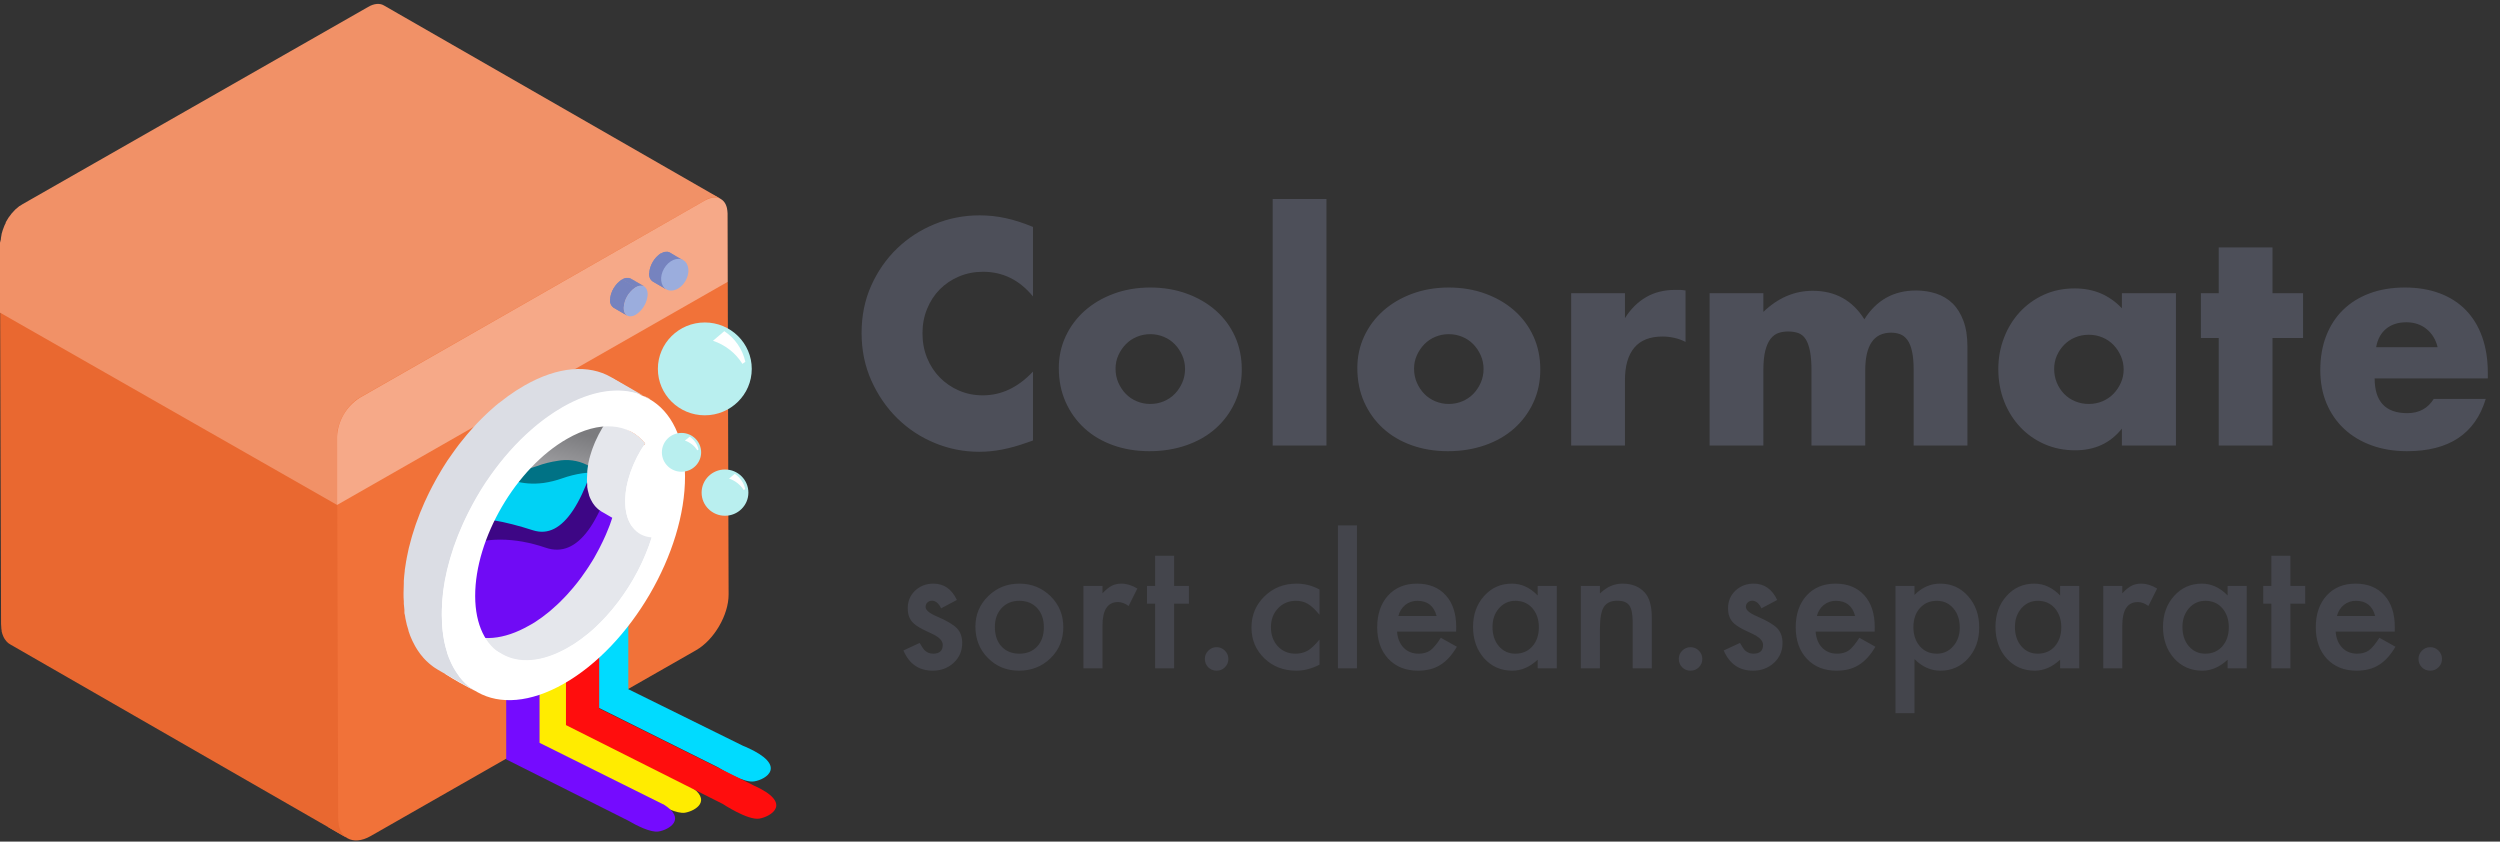 <?xml version="1.0" encoding="UTF-8"?>
<svg width="202px" height="68px" viewBox="0 0 202 68" version="1.1" xmlns="http://www.w3.org/2000/svg" xmlns:xlink="http://www.w3.org/1999/xlink">
    <rect x="0" y="0" width="202" height="68" fill="#333333" stroke="none"/>
    <!-- Generator: sketchtool 53.1 (72631) - https://sketchapp.com -->
    <title>D2DEB979-D9B9-4BA0-95D0-C123E012D7F2@1.00x</title>
    <desc>Created with sketchtool.</desc>
    <defs>
        <linearGradient x1="56.352%" y1="11.804%" x2="42.712%" y2="94.7%" id="linearGradient-1">
            <stop stop-color="#000000" offset="0%"></stop>
            <stop stop-color="#FFFFFF" offset="47%"></stop>
            <stop stop-color="#000000" offset="100%"></stop>
        </linearGradient>
    </defs>
    <g id="Slice-1" stroke="none" stroke-width="1" fill="none" fill-rule="evenodd">
        <g id="buttonHover" transform="translate(-49, -9)">
            <g id="colormateTagline" transform="translate(49, 9)">
                <g>
                    <g id="Asset-5-Copy">
                        <g id="Group" fill-rule="nonzero">
                            <path d="M27.307,66.064 C27.307,67.709 28.5,68.38 29.949,67.554 L56.249,52.534 C57.695,51.708 58.875,49.687 58.871,48.043 L58.798,22.772 L27.237,40.8 L27.307,66.064 Z" id="Path" fill="#F17239"></path>
                            <path d="M28.379,40.696 L24.221,41.328 L26.543,66.846 L27.784,67.56 C27.923,67.642 28.092,67.654 28.241,67.591 C28.39,67.529 28.499,67.4 28.535,67.244 L31.903,52.404 L28.379,40.696 Z" id="Path" fill="#F17239"></path>
                            <path d="M58.759,17.291 L58.759,42.277 L21.983,42.277 L29.018,23.617 L38.612,22.035 L53.963,16.026 L57.48,15.71 C57.48,15.71 58.759,16.026 58.759,17.291" id="Path" fill="#F17239"></path>
                            <path d="M0.857,52.085 L28.078,67.731 C28.024,67.698 27.972,67.662 27.921,67.624 L27.877,67.583 C27.842,67.554 27.81,67.524 27.781,67.491 L27.733,67.437 C27.704,67.404 27.677,67.369 27.653,67.333 C27.653,67.314 27.624,67.295 27.611,67.273 C27.598,67.25 27.563,67.19 27.541,67.146 C27.519,67.102 27.519,67.108 27.509,67.086 C27.478,67.019 27.452,66.95 27.429,66.88 L27.429,66.88 C27.406,66.808 27.387,66.734 27.371,66.659 C27.371,66.631 27.371,66.605 27.371,66.58 C27.371,66.555 27.352,66.476 27.346,66.422 C27.332,66.305 27.324,66.188 27.323,66.071 L27.24,36.182 L0,20.53 L0.086,50.421 C0.087,50.539 0.095,50.656 0.109,50.772 L0.109,50.81 C0.109,50.851 0.125,50.889 0.131,50.927 C0.138,50.965 0.131,50.981 0.131,51.006 C0.146,51.082 0.166,51.158 0.192,51.231 L0.192,51.231 C0.216,51.302 0.243,51.372 0.275,51.44 L0.304,51.5 L0.374,51.623 C0.39,51.645 0.403,51.667 0.419,51.686 C0.443,51.721 0.468,51.755 0.496,51.788 L0.544,51.844 L0.64,51.936 L0.684,51.974 C0.739,52.016 0.797,52.053 0.857,52.085 L0.857,52.085 Z" id="Path" fill="#E96830"></path>
                            <path d="M31.02,0.44 C30.701,0.247 30.23,0.272 29.741,0.563 L1.823,16.497 C1.749,16.541 1.676,16.589 1.605,16.639 L1.583,16.639 L1.554,16.662 C1.452,16.738 1.353,16.821 1.26,16.908 L1.231,16.937 C1.132,17.032 1.038,17.132 0.95,17.237 L0.95,17.237 C0.86,17.348 0.774,17.462 0.694,17.579 L0.678,17.601 C0.601,17.718 0.531,17.838 0.464,17.961 C0.465,17.971 0.465,17.98 0.464,17.99 L0.464,18.012 C0.435,18.063 0.413,18.113 0.387,18.167 L0.355,18.233 L0.355,18.233 C0.31,18.335 0.272,18.433 0.237,18.55 L0.211,18.623 C0.179,18.717 0.15,18.815 0.128,18.91 C0.127,18.918 0.127,18.925 0.128,18.932 C0.103,19.037 0.085,19.142 0.074,19.249 L0.074,19.321 C0.043,19.416 0.018,19.512 -2.47135645e-15,19.609 L-2.47135645e-15,20.52 L-2.47135645e-15,25.141 L-2.47135645e-15,25.141 L-2.47135645e-15,25.261 L27.237,40.8 L27.237,35.945 L27.237,35.945 L27.237,35.271 C27.237,35.172 27.244,35.073 27.256,34.974 C27.255,34.95 27.255,34.926 27.256,34.901 C27.256,34.803 27.288,34.702 27.314,34.601 C27.314,34.601 27.314,34.601 27.314,34.579 C27.339,34.484 27.368,34.389 27.4,34.291 L27.423,34.221 C27.461,34.12 27.499,34.019 27.544,33.905 C27.555,33.879 27.566,33.854 27.579,33.829 C27.602,33.779 27.627,33.725 27.656,33.674 C27.663,33.658 27.672,33.642 27.682,33.627 C27.749,33.503 27.819,33.38 27.896,33.263 L27.912,33.244 C27.991,33.125 28.076,33.009 28.168,32.899 L28.168,32.899 C28.256,32.789 28.351,32.683 28.452,32.583 L28.481,32.555 C28.577,32.466 28.676,32.384 28.775,32.308 L28.823,32.273 C28.897,32.223 28.967,32.175 29.041,32.134 L56.949,16.197 C57.327,15.924 57.825,15.877 58.248,16.073 L31.02,0.44 Z" id="Path" fill="#F19167"></path>
                            <path d="M56.949,16.206 C57.957,15.634 58.779,16.099 58.782,17.24 L58.798,22.772 L27.237,40.8 L27.237,36.179 L27.237,35.265 C27.307,33.998 27.983,32.84 29.057,32.147 L56.949,16.206 Z" id="Path" fill="#F6A988"></path>
                        </g>
                        <polygon id="Path" fill="#B7B8BC" fill-rule="nonzero" points="50.061 34.639 42.747 32.143 38.059 40.3 37.451 50.193 39.354 52.373 43.009 52.373 48.19 47.591 50.755 41.958"></polygon>
                        <polygon id="Path" fill="url(#linearGradient-1)" fill-rule="nonzero" opacity="0.33" style="mix-blend-mode: multiply;" points="50.061 34.639 42.747 32.143 38.059 40.3 37.451 50.193 39.354 52.373 43.009 52.373 48.19 47.591 50.755 41.958"></polygon>
                        <path d="M60.304,60.371 L60.042,60.264 L50.768,55.687 L50.768,47.347 L48.075,47.711 L48.075,57.038 L58.005,61.991 C58.478,62.291 60.122,63.275 60.941,63.136 C61.903,62.984 63.688,61.877 60.304,60.371 Z" id="Path" fill="#00DBFF" fill-rule="nonzero"></path>
                        <path d="M55.68,63.468 L55.709,63.449 L45.731,58.489 L45.731,50.149 L43.035,50.513 L43.035,59.84 L52.872,64.777 C53.534,65.163 54.704,65.773 55.35,65.666 C56.182,65.527 57.627,64.67 55.68,63.468 Z" id="Path" fill="#FFEC00" fill-rule="nonzero"></path>
                        <path d="M53.592,64.98 L53.566,64.98 L43.595,60.02 L43.595,51.667 L40.902,52.028 L40.902,61.358 L50.736,66.295 C51.398,66.681 52.568,67.292 53.214,67.184 C54.046,67.051 55.539,66.181 53.592,64.98 Z" id="Path" fill="#750BFF" fill-rule="nonzero"></path>
                        <path d="M60.761,63.392 L48.414,57.247 L48.414,48.897 L45.731,49.26 L45.731,58.588 L58.392,64.954 C58.392,64.954 60.426,66.302 61.356,66.143 C62.287,65.985 64.135,64.9 60.864,63.449 L60.761,63.392 Z" id="Path" fill="#FF0D0D" fill-rule="nonzero"></path>
                        <path d="M37.096,36.771 C37.288,36.873 37.482,36.979 37.678,37.084 C38.827,37.697 40.093,38.289 41.9,38.033 C42.414,37.956 42.918,37.829 43.406,37.653 C43.934,37.46 44.48,37.321 45.037,37.239 C45.842,37.083 46.676,37.194 47.41,37.555 L49.441,38.665 C48.707,38.303 47.872,38.191 47.068,38.349 C46.511,38.435 45.965,38.574 45.437,38.766 C44.949,38.943 44.444,39.07 43.931,39.146 C42.124,39.399 40.851,38.807 39.709,38.197 C38.828,37.726 38.017,37.239 37.096,37.127 L37.096,36.771 Z" id="Combined-Shape" fill="#007285" fill-rule="nonzero"></path>
                        <path d="M36.455,37.004 C37.649,36.916 38.619,37.5 39.7,38.074 C40.844,38.681 42.114,39.26 43.921,39.023 C44.434,38.949 44.939,38.824 45.427,38.649 C45.956,38.462 46.502,38.325 47.058,38.241 C50.992,37.694 50.937,41.287 50.934,41.474 L36.972,49.868 L34.238,46.807 C34.276,46.809 34.314,46.809 34.353,46.809 L34.404,46.809 C35.891,46.809 37.096,45.604 37.096,44.117 L37.096,38.749 C37.096,38.083 36.855,37.474 36.455,37.004 Z" id="Combined-Shape" fill="#00D2F5" fill-rule="nonzero"></path>
                        <path d="M37.669,41.946 C38.88,41.78 40.68,42.081 43.069,42.848 C45.458,43.615 47.405,40.656 48.908,33.968 L51.727,36.839 L52.06,43.233 L45.694,46.936 L37.669,46.936 L37.669,41.946 Z" id="Path-3" fill="#3D0685"></path>
                        <path d="M37.076,44.257 C39.198,43.384 41.538,43.384 44.097,44.257 C46.655,45.13 48.681,42.365 50.173,35.963 L50.173,45.038 C46.357,48.895 44.331,50.968 44.097,51.259 C43.862,51.55 41.72,52.112 37.669,52.945 C36.648,50.626 36.137,49.466 36.137,49.466 C36.137,49.466 36.45,47.73 37.076,44.257 Z" id="Path-2" fill="#700BF5"></path>
                        <g id="Group" transform="translate(32.299, 29.73)" fill-rule="nonzero">
                            <path d="M6.684,21.839 L7.592,25.198 C7.592,25.198 11.749,24.565 12.069,24.565 C12.389,24.565 15.907,22.035 15.907,22.035 L17.825,20.137 L19.744,16.975 L21.343,14.444 L21.343,10.965 L20.704,7.17 L19.744,6.221 L17.825,6.854 L17.506,10.965 L17.825,14.761 L16.546,17.291 L14.308,19.821 L9.191,22.984 L6.684,21.839 Z" id="Path" fill="#FFFFFF"></path>
                            <path d="M19.482,2.192 L17.186,0.844 L7.592,4.324 L4.394,10.649 C4.394,10.649 2.795,16.658 2.795,16.975 C2.795,17.291 2.475,21.403 2.475,21.403 L3.668,24.717 C3.668,24.717 7.272,27.096 7.592,26.147 C7.912,25.198 5.993,21.839 5.993,21.839 L5.034,19.189 L4.714,17.607 C4.714,17.607 4.074,15.077 4.714,14.761 C5.353,14.444 7.912,9.384 7.912,9.384 C7.912,9.384 9.831,6.436 10.15,6.221 C10.47,6.006 13.029,4.956 13.348,4.64 C13.668,4.324 16.546,3.058 16.546,3.058 C16.546,3.058 18.145,3.375 18.465,3.375 C18.785,3.375 19.482,2.192 19.482,2.192 Z" id="Path" fill="#FFFFFF"></path>
                            <path d="M19.527,15.814 L19.623,15.612 L19.709,15.422 L19.767,15.283 C19.847,15.099 19.92,14.913 19.994,14.729 L20.09,14.486 C20.186,14.223 20.278,13.961 20.361,13.698 L18.734,12.749 L18.692,12.686 C18.651,12.622 18.614,12.555 18.58,12.487 C18.58,12.455 18.545,12.427 18.532,12.395 C18.483,12.292 18.439,12.186 18.401,12.079 C18.401,12.079 18.401,12.079 18.401,12.06 C18.364,11.948 18.334,11.834 18.312,11.718 C18.312,11.677 18.296,11.633 18.289,11.592 C18.27,11.497 18.257,11.405 18.244,11.304 L18.244,11.203 C18.244,11.07 18.225,10.931 18.225,10.785 C18.225,10.64 18.225,10.444 18.251,10.27 L18.251,10.149 C18.27,9.975 18.292,9.801 18.324,9.628 C18.324,9.605 18.324,9.583 18.34,9.558 C18.369,9.4 18.408,9.242 18.449,9.08 L18.478,8.967 C18.529,8.789 18.583,8.615 18.641,8.441 L18.679,8.34 C18.737,8.186 18.798,8.031 18.862,7.875 L18.9,7.784 C18.945,7.682 18.996,7.581 19.044,7.467 C19.092,7.353 19.133,7.271 19.185,7.173 C19.236,7.075 19.319,6.927 19.389,6.806 L19.492,6.623 C19.6,6.443 19.715,6.265 19.834,6.092 C19.62,5.826 19.37,5.591 19.092,5.393 C19.002,5.327 18.908,5.267 18.81,5.212 L15.696,3.422 C16.089,3.649 16.436,3.948 16.719,4.301 C16.601,4.475 16.486,4.652 16.377,4.833 L16.274,5.016 C16.214,5.127 16.147,5.234 16.089,5.348 L16.07,5.383 L15.929,5.677 C15.888,5.763 15.843,5.848 15.808,5.933 C15.799,5.949 15.791,5.964 15.785,5.981 L15.747,6.073 C15.683,6.226 15.622,6.381 15.565,6.537 C15.565,6.572 15.539,6.607 15.529,6.639 C15.469,6.813 15.414,6.99 15.366,7.164 C15.366,7.202 15.347,7.24 15.334,7.278 C15.293,7.436 15.258,7.594 15.226,7.758 C15.226,7.78 15.226,7.803 15.226,7.825 C15.194,8.002 15.168,8.173 15.152,8.347 C15.152,8.385 15.152,8.426 15.152,8.467 C15.152,8.641 15.126,8.815 15.126,8.985 C15.126,9.156 15.126,9.267 15.149,9.4 L15.149,9.504 L15.149,9.605 C15.149,9.669 15.171,9.729 15.181,9.789 C15.19,9.849 15.181,9.874 15.203,9.915 C15.229,10.032 15.258,10.149 15.293,10.257 C15.292,10.264 15.292,10.272 15.293,10.279 C15.328,10.387 15.371,10.493 15.421,10.595 L15.469,10.687 C15.504,10.757 15.539,10.823 15.581,10.889 L15.648,10.988 C15.686,11.041 15.728,11.098 15.769,11.149 L15.846,11.234 C15.894,11.285 15.945,11.332 15.996,11.38 L16.07,11.443 C16.147,11.506 16.23,11.563 16.316,11.614 L17.173,12.107 C17.112,12.297 17.048,12.487 16.978,12.673 L16.882,12.917 C16.812,13.1 16.735,13.287 16.655,13.47 L16.511,13.787 C16.479,13.853 16.447,13.923 16.418,13.989 C16.345,14.144 16.268,14.305 16.191,14.448 C16.166,14.495 16.143,14.546 16.118,14.593 C16.092,14.641 16.054,14.707 16.025,14.767 C15.919,14.963 15.811,15.159 15.705,15.352 C15.657,15.434 15.609,15.517 15.558,15.596 C15.456,15.767 15.353,15.931 15.238,16.099 C15.187,16.178 15.136,16.257 15.082,16.333 C14.954,16.526 14.823,16.712 14.685,16.899 C14.653,16.94 14.624,16.987 14.589,17.028 C14.423,17.256 14.247,17.474 14.068,17.689 C14.02,17.75 13.972,17.803 13.921,17.863 C13.79,18.018 13.652,18.18 13.515,18.325 L13.32,18.531 C13.187,18.67 13.053,18.806 12.917,18.939 C12.853,18.999 12.792,19.062 12.728,19.119 C12.546,19.29 12.36,19.454 12.175,19.612 L12.124,19.657 C11.919,19.828 11.711,19.973 11.5,20.144 C11.388,20.226 11.273,20.302 11.161,20.378 L10.988,20.498 C10.812,20.612 10.633,20.723 10.454,20.814 C8.385,21.997 6.511,22.105 5.158,21.33 L8.273,23.117 C9.626,23.895 11.5,23.787 13.569,22.604 C13.748,22.503 13.927,22.393 14.103,22.288 L14.276,22.168 C14.368,22.105 14.464,22.045 14.557,21.975 L14.612,21.934 C14.823,21.779 15.034,21.618 15.251,21.447 L15.302,21.403 C15.488,21.244 15.673,21.086 15.856,20.909 L16.041,20.729 C16.179,20.596 16.316,20.46 16.447,20.321 L16.642,20.115 C16.78,19.964 16.914,19.799 17.048,19.65 C17.1,19.593 17.148,19.54 17.195,19.48 C17.375,19.265 17.547,19.046 17.717,18.819 C17.749,18.777 17.781,18.73 17.813,18.686 C17.947,18.502 18.081,18.316 18.209,18.123 C18.264,18.047 18.312,17.968 18.366,17.889 C18.471,17.721 18.577,17.557 18.686,17.386 L18.833,17.142 C18.945,16.949 19.054,16.753 19.153,16.557 C19.178,16.513 19.204,16.469 19.226,16.424 C19.232,16.41 19.24,16.396 19.249,16.383 C19.274,16.336 19.297,16.285 19.322,16.238 C19.38,16.13 19.453,15.963 19.527,15.814 Z" id="Path" fill="#E5E7EC"></path>
                            <path d="M20.186,2.53 L17.071,0.74 C15.283,-0.285 12.808,-0.142 10.077,1.42 C9.879,1.534 9.68,1.654 9.482,1.781 L9.303,1.898 C9.162,1.993 9.018,2.091 8.881,2.189 L8.772,2.261 L8.673,2.337 L8.459,2.499 C8.373,2.562 8.287,2.628 8.2,2.698 L7.995,2.847 L7.739,3.058 L7.534,3.236 L7.285,3.46 L7.084,3.644 L6.837,3.881 C6.773,3.944 6.706,4.004 6.642,4.071 L6.396,4.32 L6.21,4.513 C6.127,4.599 6.047,4.69 5.964,4.779 L5.792,4.972 C5.705,5.067 5.619,5.168 5.536,5.266 L5.382,5.446 C5.28,5.567 5.181,5.69 5.085,5.813 C5.05,5.851 5.018,5.892 4.986,5.933 C4.855,6.098 4.727,6.25 4.599,6.433 L4.496,6.575 L4.228,6.949 L4.09,7.148 C4.017,7.259 3.94,7.366 3.866,7.464 L3.722,7.689 L3.521,8.005 L3.377,8.242 L3.192,8.559 L3.048,8.802 L2.872,9.118 L2.737,9.371 L2.638,9.552 L2.581,9.665 L2.398,10.023 C2.357,10.111 2.312,10.197 2.271,10.285 C2.229,10.374 2.152,10.532 2.098,10.655 C2.066,10.719 2.037,10.782 2.008,10.845 C2.002,10.863 1.995,10.88 1.986,10.896 C1.868,11.161 1.756,11.427 1.647,11.696 L1.58,11.873 C1.487,12.11 1.398,12.348 1.314,12.585 L1.266,12.724 C1.174,12.993 1.087,13.265 1.007,13.537 C0.988,13.597 0.969,13.66 0.953,13.723 C0.883,13.97 0.819,14.214 0.758,14.46 L0.729,14.568 C0.665,14.84 0.611,15.109 0.56,15.377 C0.56,15.444 0.537,15.507 0.524,15.574 C0.48,15.827 0.441,16.08 0.406,16.333 C0.406,16.355 0.406,16.377 0.406,16.396 C0.371,16.665 0.349,16.93 0.329,17.196 C0.329,17.259 0.329,17.326 0.329,17.389 C0.329,17.655 0.307,17.92 0.307,18.183 C0.307,18.445 0.307,18.641 0.329,18.863 C0.329,18.926 0.329,18.989 0.329,19.056 C0.342,19.22 0.358,19.382 0.377,19.54 C0.377,19.578 0.377,19.616 0.377,19.654 C0.376,19.683 0.376,19.713 0.377,19.742 C0.377,19.799 0.377,19.856 0.403,19.913 C0.429,19.97 0.435,20.115 0.454,20.213 C0.473,20.311 0.476,20.324 0.489,20.381 C0.502,20.438 0.534,20.58 0.556,20.678 C0.556,20.726 0.579,20.773 0.592,20.821 C0.627,20.947 0.662,21.074 0.704,21.197 C0.702,21.211 0.702,21.224 0.704,21.238 C0.748,21.374 0.796,21.507 0.844,21.637 L0.892,21.751 C0.931,21.839 0.966,21.928 1.007,22.016 C1.049,22.105 1.049,22.102 1.071,22.146 C1.094,22.19 1.148,22.301 1.19,22.377 L1.257,22.503 L1.394,22.728 L1.461,22.832 C1.525,22.933 1.596,23.028 1.666,23.123 C1.74,23.224 1.82,23.316 1.9,23.408 L1.976,23.493 L2.152,23.673 L2.248,23.762 L2.421,23.917 L2.523,24.002 L2.718,24.148 L2.811,24.214 C2.907,24.278 3.006,24.344 3.108,24.401 L6.223,26.191 C6.121,26.132 6.022,26.069 5.926,26.001 L5.833,25.938 C5.766,25.891 5.702,25.84 5.638,25.789 L5.536,25.707 L5.363,25.552 L5.267,25.464 L5.091,25.283 L5.014,25.198 C4.934,25.106 4.855,25.015 4.781,24.913 L4.781,24.894 C4.711,24.803 4.643,24.708 4.579,24.607 C4.554,24.572 4.535,24.537 4.512,24.502 C4.49,24.467 4.42,24.353 4.375,24.278 C4.33,24.202 4.33,24.192 4.304,24.151 C4.279,24.11 4.225,23.999 4.186,23.92 L4.125,23.787 C4.084,23.702 4.049,23.613 4.01,23.525 L3.962,23.411 C3.911,23.28 3.863,23.147 3.818,23.012 C3.819,22.998 3.819,22.983 3.818,22.968 C3.78,22.848 3.745,22.721 3.71,22.595 C3.71,22.548 3.687,22.5 3.674,22.453 C3.649,22.355 3.626,22.253 3.604,22.155 C3.582,22.057 3.582,22.041 3.572,21.988 C3.563,21.934 3.537,21.788 3.521,21.671 L3.492,21.501 C3.492,21.434 3.492,21.365 3.47,21.295 C3.451,21.137 3.435,20.979 3.422,20.814 C3.422,20.748 3.422,20.685 3.422,20.621 C3.422,20.4 3.399,20.172 3.399,19.941 C3.399,19.711 3.399,19.413 3.422,19.148 C3.422,19.084 3.422,19.018 3.422,18.955 C3.441,18.689 3.463,18.423 3.495,18.154 L3.495,18.091 C3.527,17.838 3.569,17.585 3.614,17.329 C3.614,17.266 3.636,17.202 3.649,17.136 C3.7,16.867 3.754,16.595 3.818,16.326 L3.847,16.216 C3.905,15.972 3.972,15.729 4.042,15.482 C4.058,15.419 4.077,15.355 4.097,15.292 C4.177,15.023 4.26,14.751 4.352,14.482 C4.352,14.435 4.388,14.391 4.404,14.343 C4.487,14.106 4.576,13.869 4.666,13.632 C4.691,13.572 4.714,13.511 4.736,13.455 C4.845,13.186 4.957,12.92 5.075,12.654 L5.184,12.414 C5.241,12.291 5.299,12.167 5.36,12.044 C5.421,11.921 5.446,11.867 5.488,11.781 C5.529,11.696 5.606,11.544 5.67,11.424 L5.827,11.127 L5.961,10.877 L6.137,10.561 C6.185,10.478 6.23,10.396 6.278,10.317 C6.326,10.238 6.402,10.108 6.466,10.001 L6.61,9.764 L6.812,9.447 L6.956,9.223 C7.029,9.112 7.106,9.004 7.179,8.906 L7.314,8.707 L7.589,8.328 C7.624,8.283 7.656,8.236 7.688,8.192 L8.072,7.692 L8.171,7.569 L8.471,7.202 L8.622,7.028 L8.881,6.727 L9.053,6.541 C9.133,6.449 9.217,6.357 9.3,6.269 L9.485,6.079 C9.568,5.993 9.648,5.908 9.731,5.826 L9.923,5.639 L10.173,5.402 L10.374,5.219 C10.454,5.143 10.537,5.067 10.624,4.994 L10.828,4.817 L11.081,4.605 L11.292,4.437 L11.551,4.235 L11.762,4.077 L11.97,3.928 C12.111,3.827 12.251,3.732 12.395,3.637 L12.574,3.52 C12.769,3.394 12.968,3.273 13.169,3.156 C15.558,1.793 17.752,1.512 19.46,2.151 C19.702,2.238 19.937,2.343 20.163,2.467 L20.186,2.53 Z" id="Path" fill="#DBDDE4"></path>
                            <path d="M13.192,3.198 C18.628,0.101 23.032,2.587 23.051,8.755 C23.07,14.922 18.683,22.434 13.256,25.517 C7.829,28.601 3.415,26.128 3.399,19.96 C3.383,13.793 7.765,6.297 13.192,3.198 Z M13.563,22.642 C16.607,20.903 19.22,17.329 20.361,13.692 C19.082,13.609 18.219,12.556 18.212,10.779 C18.212,9.251 18.852,7.527 19.831,6.098 C18.507,4.466 16.172,4.2 13.515,5.731 C9.402,8.078 6.083,13.764 6.095,18.436 C6.108,23.107 9.453,24.989 13.563,22.642 L13.563,22.642 Z" id="Shape" fill="#FFFFFF"></path>
                        </g>
                        <g id="Group" transform="translate(49.249, 22.14)" fill-rule="nonzero">
                            <path d="M1.711,0.38 L2.801,1.012 C2.575,0.908 2.309,0.933 2.107,1.079 L1.02,0.446 C1.221,0.301 1.486,0.276 1.711,0.38 L1.711,0.38 Z" id="Path" fill="#7683BF"></path>
                            <g transform="translate(0.959, 0)" fill="#7683BF" id="Path">
                                <polyline points="1.148 1.072 0.061 0.44 0.061 0.44 1.151 1.072 1.151 1.072"></polyline>
                                <path d="M1.158,1.069 L0.067,0.436 C0.107,0.413 0.149,0.393 0.192,0.376 L1.279,1.009 C1.237,1.026 1.197,1.046 1.158,1.069"></path>
                                <path d="M1.279,1.009 L0.192,0.376 C0.224,0.361 0.257,0.35 0.291,0.342 L1.378,0.974 L1.279,1.012"></path>
                                <polyline points="1.378 0.971 0.291 0.338 0.374 0.316 1.465 0.949 1.378 0.968"></polyline>
                                <path d="M1.465,0.949 L0.374,0.316 L0.451,0.316 L1.541,0.949 C1.516,0.946 1.49,0.946 1.465,0.949"></path>
                                <path d="M1.541,0.949 L0.451,0.316 C0.475,0.313 0.5,0.313 0.524,0.316 L1.615,0.949 C1.591,0.946 1.566,0.946 1.541,0.949"></path>
                                <polyline points="1.615 0.949 0.524 0.316 0.595 0.316 1.685 0.949 1.615 0.949"></polyline>
                                <path d="M1.685,0.949 L0.595,0.316 C0.619,0.321 0.642,0.327 0.665,0.335 L1.752,0.968 C1.731,0.959 1.708,0.952 1.685,0.949"></path>
                                <path d="M1.752,0.968 L0.665,0.335 C0.689,0.342 0.711,0.352 0.732,0.364 L1.82,0.996 L1.752,0.971"></path>
                                <polyline points="1.82 0.993 0.732 0.361 0.752 0.361 1.842 0.993 1.82 0.993"></polyline>
                            </g>
                            <path d="M1.42,3.356 L0.329,2.723 C0.131,2.582 0.023,2.347 0.045,2.106 C0.082,1.429 0.445,0.809 1.02,0.44 L2.107,1.072 C1.538,1.444 1.181,2.062 1.148,2.736 C1.12,2.976 1.223,3.212 1.42,3.356 L1.42,3.356 Z" id="Path" fill="#7683BF"></path>
                            <g transform="translate(0, 0.316)" fill="#7683BF" id="Path">
                                <path d="M1.42,3.039 L0.329,2.407 C0.131,2.265 0.023,2.031 0.045,1.79 L0.045,1.79 L1.135,2.423 L1.135,2.423 C1.105,2.669 1.214,2.912 1.42,3.055"></path>
                                <path d="M1.135,2.416 L0.045,1.784 C0.042,1.735 0.042,1.687 0.045,1.638 L1.132,2.271 C1.132,2.318 1.132,2.369 1.132,2.416"></path>
                                <path d="M1.142,2.271 L0.054,1.638 C0.058,1.597 0.064,1.556 0.074,1.515 L1.161,2.148 L1.142,2.271"></path>
                                <path d="M1.161,2.148 L0.074,1.515 C0.074,1.477 0.074,1.439 0.096,1.404 L1.186,2.037 C1.176,2.073 1.168,2.11 1.161,2.148"></path>
                                <path d="M1.186,2.037 L0.096,1.404 C0.096,1.369 0.115,1.335 0.128,1.297 L1.215,1.929 C1.215,1.964 1.193,2.002 1.186,2.037"></path>
                                <path d="M1.215,1.929 L0.128,1.297 C0.128,1.265 0.15,1.23 0.163,1.196 L1.25,1.828 C1.25,1.863 1.225,1.895 1.215,1.929"></path>
                                <path d="M1.25,1.828 L0.163,1.196 C0.163,1.161 0.189,1.126 0.205,1.091 L1.292,1.724 C1.292,1.759 1.263,1.793 1.25,1.828"></path>
                                <path d="M1.279,1.724 L0.192,1.091 C0.192,1.056 0.224,1.022 0.24,0.987 L1.327,1.619 L1.279,1.724"></path>
                                <path d="M1.34,1.619 L0.253,0.987 L0.31,0.876 L1.401,1.509 C1.379,1.545 1.358,1.581 1.34,1.619"></path>
                                <path d="M1.401,1.509 L0.31,0.876 C0.333,0.835 0.358,0.794 0.384,0.756 L1.471,1.388 C1.445,1.426 1.423,1.468 1.401,1.509"></path>
                                <path d="M1.471,1.388 L0.384,0.756 C0.414,0.707 0.447,0.659 0.483,0.614 L1.57,1.246 C1.535,1.292 1.502,1.339 1.471,1.388"></path>
                                <path d="M1.57,1.246 L0.483,0.614 C0.549,0.524 0.623,0.44 0.704,0.364 L1.791,0.996 C1.712,1.074 1.638,1.158 1.57,1.246"></path>
                                <polyline points="1.791 0.996 0.704 0.364 0.787 0.288 1.874 0.92 1.791 0.996"></polyline>
                                <path d="M1.874,0.92 L0.787,0.288 C0.859,0.226 0.937,0.171 1.02,0.123 L2.107,0.756 C2.025,0.804 1.947,0.859 1.874,0.92"></path>
                            </g>
                            <path d="M2.107,1.072 C2.645,0.756 3.067,1.012 3.086,1.623 C3.052,2.296 2.696,2.914 2.127,3.286 C1.589,3.602 1.148,3.349 1.148,2.736 C1.181,2.062 1.538,1.444 2.107,1.072 L2.107,1.072 Z" id="Path" fill="#9BADDD"></path>
                        </g>
                        <g id="Group" transform="translate(52.127, 20.242)" fill-rule="nonzero">
                            <path d="M1.996,0.161 L3.086,0.794 C2.86,0.688 2.594,0.714 2.392,0.86 L1.302,0.228 C1.503,0.081 1.769,0.056 1.996,0.161 L1.996,0.161 Z" id="Path" fill="#7683BF"></path>
                            <g transform="translate(1.279, 0)" fill="#7683BF" id="Path">
                                <polyline points="1.113 0.987 0.022 0.256 0.022 0.256 1.11 0.987 1.11 0.987"></polyline>
                                <path d="M1.119,0.98 L0.032,0.249 L0.154,0.179 L1.244,0.91 C1.201,0.93 1.16,0.954 1.119,0.98"></path>
                                <polyline points="1.244 0.91 0.154 0.179 0.253 0.139 1.343 0.87 1.244 0.91"></polyline>
                                <path d="M1.343,0.87 L0.253,0.139 C0.281,0.128 0.31,0.121 0.339,0.117 L1.426,0.848 L1.343,0.87"></path>
                                <path d="M1.426,0.848 L0.339,0.117 C0.364,0.113 0.39,0.113 0.416,0.117 L1.506,0.848 L1.426,0.848"></path>
                                <polyline points="1.506 0.834 0.416 0.102 0.489 0.102 1.577 0.834 1.506 0.834"></polyline>
                                <path d="M1.577,0.834 L0.489,0.102 C0.513,0.101 0.536,0.101 0.56,0.102 L1.647,0.834 C1.624,0.832 1.6,0.832 1.577,0.834"></path>
                                <polyline points="1.647 0.845 0.56 0.113 0.627 0.132 1.717 0.863 1.647 0.863"></polyline>
                                <path d="M1.717,0.863 L0.627,0.132 L0.697,0.165 L1.784,0.896 C1.763,0.882 1.741,0.871 1.717,0.863"></path>
                                <polyline points="1.784 0.896 0.697 0.165 0.716 0.165 1.807 0.896 1.784 0.896"></polyline>
                            </g>
                            <path d="M1.705,3.134 L0.614,2.502 C0.409,2.359 0.301,2.115 0.333,1.869 C0.365,1.195 0.721,0.576 1.292,0.206 L2.382,0.838 C1.811,1.208 1.454,1.827 1.423,2.502 C1.391,2.748 1.499,2.992 1.705,3.134 L1.705,3.134 Z" id="Path" fill="#7683BF"></path>
                            <g fill="#7683BF" id="Path">
                                <path d="M1.705,3.134 L0.614,2.502 C0.409,2.359 0.301,2.115 0.333,1.869 L0.333,1.869 L1.42,2.502 L1.42,2.502 C1.388,2.749 1.498,2.992 1.705,3.134"></path>
                                <path d="M1.42,2.511 L0.32,1.898 C0.317,1.849 0.317,1.801 0.32,1.752 L1.407,2.385 C1.407,2.435 1.407,2.483 1.407,2.53"></path>
                                <path d="M1.426,2.366 L0.339,1.733 C0.342,1.692 0.349,1.65 0.358,1.61 L1.445,2.242 L1.426,2.366"></path>
                                <path d="M1.445,2.242 L0.358,1.61 C0.358,1.572 0.358,1.537 0.381,1.499 L1.471,2.132 C1.471,2.17 1.452,2.204 1.445,2.242"></path>
                                <path d="M1.471,2.132 L0.381,1.499 C0.381,1.464 0.4,1.43 0.413,1.395 L1.5,2.027 L1.471,2.135"></path>
                                <path d="M1.5,2.024 L0.413,1.392 C0.413,1.357 0.435,1.322 0.448,1.287 L1.535,1.92 C1.535,1.955 1.509,1.989 1.5,2.021"></path>
                                <path d="M1.535,1.923 L0.448,1.29 C0.448,1.256 0.473,1.221 0.489,1.186 L1.577,1.819 L1.535,1.923"></path>
                                <polyline points="1.577 1.819 0.489 1.186 0.537 1.082 1.625 1.714 1.577 1.819"></polyline>
                                <path d="M1.625,1.714 L0.537,1.082 L0.595,0.971 L1.685,1.604 C1.663,1.639 1.643,1.676 1.625,1.714"></path>
                                <path d="M1.685,1.604 L0.595,0.971 C0.617,0.93 0.643,0.892 0.668,0.851 L1.756,1.483 C1.73,1.521 1.708,1.562 1.685,1.604"></path>
                                <polyline points="1.756 1.483 0.668 0.851 0.768 0.708 1.855 1.341 1.756 1.483"></polyline>
                                <path d="M1.855,1.341 L0.768,0.708 C0.833,0.621 0.906,0.538 0.985,0.462 L2.075,1.094 C1.995,1.171 1.922,1.253 1.855,1.341"></path>
                                <path d="M2.075,1.094 L0.985,0.462 L1.068,0.386 L2.159,1.018 C2.129,1.041 2.101,1.067 2.075,1.094"></path>
                                <path d="M2.159,1.018 L1.068,0.386 C1.141,0.324 1.219,0.269 1.302,0.221 L2.392,0.854 C2.309,0.901 2.231,0.956 2.159,1.018"></path>
                            </g>
                            <ellipse id="Oval" fill="#9BADDD" transform="translate(2.395, 1.957) rotate(-59.84) translate(-2.395, -1.957) " cx="2.395" cy="1.957" rx="1.364" ry="1"></ellipse>
                        </g>
                        <ellipse id="Oval" fill="#B9EFEF" fill-rule="nonzero" cx="56.949" cy="29.806" rx="3.793" ry="3.751"></ellipse>
                        <path d="M57.608,27.535 L58.523,26.757 C59.391,27.334 60,28.22 60.224,29.231 L59.988,29.401 C59.44,28.523 58.598,27.863 57.608,27.535 L57.608,27.535 Z" id="Path" fill="#FFFFFF" fill-rule="nonzero"></path>
                        <ellipse id="Oval" fill="#B9EFEF" fill-rule="nonzero" cx="55.066" cy="36.549" rx="1.586" ry="1.569"></ellipse>
                        <path d="M55.341,35.6 L55.728,35.284 C56.091,35.525 56.347,35.896 56.441,36.318 L56.342,36.388 C56.112,36.018 55.757,35.739 55.341,35.6 Z" id="Path" fill="#FFFFFF" fill-rule="nonzero"></path>
                        <ellipse id="Oval" fill="#B9EFEF" fill-rule="nonzero" cx="58.58" cy="39.804" rx="1.89" ry="1.869"></ellipse>
                        <path d="M58.907,38.671 L59.367,38.286 C59.799,38.572 60.103,39.013 60.215,39.516 L60.096,39.601 C59.823,39.163 59.401,38.833 58.907,38.671 L58.907,38.671 Z" id="Path" fill="#FFFFFF" fill-rule="nonzero"></path>
                    </g>
                    <path d="M83.464,23.952 C82.376,22.624 81.032,21.96 79.432,21.96 C78.728,21.96 78.076,22.088 77.476,22.344 C76.876,22.6 76.36,22.948 75.928,23.388 C75.496,23.828 75.156,24.352 74.908,24.96 C74.66,25.568 74.536,26.224 74.536,26.928 C74.536,27.648 74.66,28.312 74.908,28.92 C75.156,29.528 75.5,30.056 75.94,30.504 C76.38,30.952 76.896,31.304 77.488,31.56 C78.08,31.816 78.72,31.944 79.408,31.944 C80.912,31.944 82.264,31.304 83.464,30.024 L83.464,35.592 L82.984,35.76 C82.264,36.016 81.592,36.204 80.968,36.324 C80.344,36.444 79.728,36.504 79.12,36.504 C77.872,36.504 76.676,36.268 75.532,35.796 C74.388,35.324 73.38,34.66 72.508,33.804 C71.636,32.948 70.936,31.932 70.408,30.756 C69.88,29.58 69.616,28.296 69.616,26.904 C69.616,25.512 69.876,24.236 70.396,23.076 C70.916,21.916 71.612,20.916 72.484,20.076 C73.356,19.236 74.368,18.58 75.52,18.108 C76.672,17.636 77.88,17.4 79.144,17.4 C79.864,17.4 80.572,17.476 81.268,17.628 C81.964,17.78 82.696,18.016 83.464,18.336 L83.464,23.952 Z M90.136,29.784 C90.136,30.2 90.212,30.58 90.364,30.924 C90.516,31.268 90.716,31.568 90.964,31.824 C91.212,32.08 91.508,32.28 91.852,32.424 C92.196,32.568 92.56,32.64 92.944,32.64 C93.328,32.64 93.692,32.568 94.036,32.424 C94.38,32.28 94.676,32.08 94.924,31.824 C95.172,31.568 95.372,31.268 95.524,30.924 C95.676,30.58 95.752,30.208 95.752,29.808 C95.752,29.424 95.676,29.06 95.524,28.716 C95.372,28.372 95.172,28.072 94.924,27.816 C94.676,27.56 94.38,27.36 94.036,27.216 C93.692,27.072 93.328,27 92.944,27 C92.56,27 92.196,27.072 91.852,27.216 C91.508,27.36 91.212,27.56 90.964,27.816 C90.716,28.072 90.516,28.368 90.364,28.704 C90.212,29.04 90.136,29.4 90.136,29.784 Z M85.552,29.736 C85.552,28.824 85.736,27.972 86.104,27.18 C86.472,26.388 86.984,25.7 87.64,25.116 C88.296,24.532 89.076,24.072 89.98,23.736 C90.884,23.4 91.872,23.232 92.944,23.232 C94,23.232 94.98,23.396 95.884,23.724 C96.788,24.052 97.572,24.508 98.236,25.092 C98.9,25.676 99.416,26.372 99.784,27.18 C100.152,27.988 100.336,28.88 100.336,29.856 C100.336,30.832 100.148,31.724 99.772,32.532 C99.396,33.34 98.88,34.036 98.224,34.62 C97.568,35.204 96.78,35.656 95.86,35.976 C94.94,36.296 93.944,36.456 92.872,36.456 C91.816,36.456 90.84,36.296 89.944,35.976 C89.048,35.656 88.276,35.2 87.628,34.608 C86.98,34.016 86.472,33.308 86.104,32.484 C85.736,31.66 85.552,30.744 85.552,29.736 Z M107.176,16.08 L107.176,36 L102.832,36 L102.832,16.08 L107.176,16.08 Z M114.256,29.784 C114.256,30.2 114.332,30.58 114.484,30.924 C114.636,31.268 114.836,31.568 115.084,31.824 C115.332,32.08 115.628,32.28 115.972,32.424 C116.316,32.568 116.68,32.64 117.064,32.64 C117.448,32.64 117.812,32.568 118.156,32.424 C118.5,32.28 118.796,32.08 119.044,31.824 C119.292,31.568 119.492,31.268 119.644,30.924 C119.796,30.58 119.872,30.208 119.872,29.808 C119.872,29.424 119.796,29.06 119.644,28.716 C119.492,28.372 119.292,28.072 119.044,27.816 C118.796,27.56 118.5,27.36 118.156,27.216 C117.812,27.072 117.448,27 117.064,27 C116.68,27 116.316,27.072 115.972,27.216 C115.628,27.36 115.332,27.56 115.084,27.816 C114.836,28.072 114.636,28.368 114.484,28.704 C114.332,29.04 114.256,29.4 114.256,29.784 Z M109.672,29.736 C109.672,28.824 109.856,27.972 110.224,27.18 C110.592,26.388 111.104,25.7 111.76,25.116 C112.416,24.532 113.196,24.072 114.1,23.736 C115.004,23.4 115.992,23.232 117.064,23.232 C118.12,23.232 119.1,23.396 120.004,23.724 C120.908,24.052 121.692,24.508 122.356,25.092 C123.02,25.676 123.536,26.372 123.904,27.18 C124.272,27.988 124.456,28.88 124.456,29.856 C124.456,30.832 124.268,31.724 123.892,32.532 C123.516,33.34 123,34.036 122.344,34.62 C121.688,35.204 120.9,35.656 119.98,35.976 C119.06,36.296 118.064,36.456 116.992,36.456 C115.936,36.456 114.96,36.296 114.064,35.976 C113.168,35.656 112.396,35.2 111.748,34.608 C111.1,34.016 110.592,33.308 110.224,32.484 C109.856,31.66 109.672,30.744 109.672,29.736 Z M126.952,23.688 L131.296,23.688 L131.296,25.704 C131.76,24.968 132.328,24.404 133,24.012 C133.672,23.62 134.456,23.424 135.352,23.424 L135.724,23.424 C135.86,23.424 136.016,23.44 136.192,23.472 L136.192,27.624 C135.616,27.336 134.992,27.192 134.32,27.192 C133.312,27.192 132.556,27.492 132.052,28.092 C131.548,28.692 131.296,29.568 131.296,30.72 L131.296,36 L126.952,36 L126.952,23.688 Z M138.136,23.688 L142.48,23.688 L142.48,25.2 C143.664,24.064 144.992,23.496 146.464,23.496 C148.288,23.496 149.68,24.264 150.64,25.8 C151.616,24.248 153.008,23.472 154.816,23.472 C155.392,23.472 155.936,23.556 156.448,23.724 C156.96,23.892 157.4,24.156 157.768,24.516 C158.136,24.876 158.428,25.344 158.644,25.92 C158.86,26.496 158.968,27.192 158.968,28.008 L158.968,36 L154.624,36 L154.624,29.928 C154.624,29.304 154.58,28.792 154.492,28.392 C154.404,27.992 154.276,27.68 154.108,27.456 C153.94,27.232 153.744,27.08 153.52,27 C153.296,26.92 153.056,26.88 152.8,26.88 C151.408,26.88 150.712,27.896 150.712,29.928 L150.712,36 L146.368,36 L146.368,29.928 C146.368,29.304 146.328,28.788 146.248,28.38 C146.168,27.972 146.052,27.648 145.9,27.408 C145.748,27.168 145.552,27.004 145.312,26.916 C145.072,26.828 144.792,26.784 144.472,26.784 C144.2,26.784 143.944,26.824 143.704,26.904 C143.464,26.984 143.252,27.14 143.068,27.372 C142.884,27.604 142.74,27.924 142.636,28.332 C142.532,28.74 142.48,29.272 142.48,29.928 L142.48,36 L138.136,36 L138.136,23.688 Z M165.976,29.808 C165.976,30.208 166.048,30.58 166.192,30.924 C166.336,31.268 166.532,31.568 166.78,31.824 C167.028,32.08 167.324,32.28 167.668,32.424 C168.012,32.568 168.384,32.64 168.784,32.64 C169.168,32.64 169.532,32.568 169.876,32.424 C170.22,32.28 170.516,32.08 170.764,31.824 C171.012,31.568 171.212,31.272 171.364,30.936 C171.516,30.6 171.592,30.24 171.592,29.856 C171.592,29.472 171.516,29.108 171.364,28.764 C171.212,28.42 171.012,28.12 170.764,27.864 C170.516,27.608 170.22,27.408 169.876,27.264 C169.532,27.12 169.168,27.048 168.784,27.048 C168.384,27.048 168.012,27.12 167.668,27.264 C167.324,27.408 167.028,27.608 166.78,27.864 C166.532,28.12 166.336,28.412 166.192,28.74 C166.048,29.068 165.976,29.424 165.976,29.808 Z M171.448,23.688 L175.816,23.688 L175.816,36 L171.448,36 L171.448,34.632 C170.52,35.8 169.264,36.384 167.68,36.384 C166.784,36.384 165.96,36.22 165.208,35.892 C164.456,35.564 163.8,35.104 163.24,34.512 C162.68,33.92 162.244,33.224 161.932,32.424 C161.62,31.624 161.464,30.752 161.464,29.808 C161.464,28.928 161.616,28.092 161.92,27.3 C162.224,26.508 162.648,25.816 163.192,25.224 C163.736,24.632 164.384,24.164 165.136,23.82 C165.888,23.476 166.72,23.304 167.632,23.304 C169.168,23.304 170.44,23.84 171.448,24.912 L171.448,23.688 Z M183.616,27.312 L183.616,36 L179.272,36 L179.272,27.312 L177.832,27.312 L177.832,23.688 L179.272,23.688 L179.272,19.992 L183.616,19.992 L183.616,23.688 L186.088,23.688 L186.088,27.312 L183.616,27.312 Z M196.96,28.056 C196.816,27.448 196.52,26.96 196.072,26.592 C195.624,26.224 195.08,26.04 194.44,26.04 C193.768,26.04 193.22,26.216 192.796,26.568 C192.372,26.92 192.104,27.416 191.992,28.056 L196.96,28.056 Z M191.872,30.576 C191.872,32.448 192.752,33.384 194.512,33.384 C195.456,33.384 196.168,33 196.648,32.232 L200.848,32.232 C200,35.048 197.88,36.456 194.488,36.456 C193.448,36.456 192.496,36.3 191.632,35.988 C190.768,35.676 190.028,35.232 189.412,34.656 C188.796,34.08 188.32,33.392 187.984,32.592 C187.648,31.792 187.48,30.896 187.48,29.904 C187.48,28.88 187.64,27.956 187.96,27.132 C188.28,26.308 188.736,25.608 189.328,25.032 C189.92,24.456 190.636,24.012 191.476,23.7 C192.316,23.388 193.264,23.232 194.32,23.232 C195.36,23.232 196.296,23.388 197.128,23.7 C197.96,24.012 198.664,24.464 199.24,25.056 C199.816,25.648 200.256,26.372 200.56,27.228 C200.864,28.084 201.016,29.048 201.016,30.12 L201.016,30.576 L191.872,30.576 Z" id="Colormate" fill="#4D4F59" fill-rule="nonzero"></path>
                    <path d="M77.316,48.477 L76.044,49.153 C75.844,48.743 75.596,48.538 75.299,48.538 C75.158,48.538 75.037,48.585 74.937,48.678 C74.837,48.772 74.787,48.891 74.787,49.037 C74.787,49.292 75.083,49.545 75.675,49.796 C76.491,50.147 77.04,50.47 77.323,50.767 C77.605,51.063 77.747,51.462 77.747,51.963 C77.747,52.605 77.51,53.143 77.036,53.576 C76.575,53.986 76.019,54.191 75.368,54.191 C74.251,54.191 73.46,53.647 72.996,52.558 L74.308,51.949 C74.49,52.268 74.629,52.471 74.725,52.558 C74.912,52.731 75.135,52.817 75.395,52.817 C75.915,52.817 76.174,52.58 76.174,52.106 C76.174,51.833 75.974,51.578 75.573,51.341 C75.418,51.263 75.263,51.188 75.108,51.115 C74.953,51.042 74.796,50.967 74.636,50.89 C74.19,50.671 73.875,50.452 73.693,50.233 C73.46,49.955 73.344,49.598 73.344,49.16 C73.344,48.581 73.542,48.103 73.939,47.725 C74.345,47.346 74.837,47.157 75.416,47.157 C76.268,47.157 76.901,47.597 77.316,48.477 Z M78.813,50.623 C78.813,49.661 79.157,48.843 79.845,48.169 C80.533,47.494 81.372,47.157 82.361,47.157 C83.354,47.157 84.197,47.497 84.89,48.176 C85.574,48.855 85.916,49.689 85.916,50.678 C85.916,51.676 85.571,52.512 84.883,53.187 C84.191,53.856 83.341,54.191 82.333,54.191 C81.335,54.191 80.499,53.85 79.825,53.166 C79.15,52.492 78.813,51.644 78.813,50.623 Z M80.385,50.65 C80.385,51.316 80.563,51.842 80.918,52.229 C81.283,52.621 81.764,52.817 82.361,52.817 C82.962,52.817 83.443,52.624 83.803,52.236 C84.163,51.849 84.343,51.332 84.343,50.685 C84.343,50.037 84.163,49.52 83.803,49.133 C83.439,48.741 82.958,48.545 82.361,48.545 C81.773,48.545 81.297,48.741 80.932,49.133 C80.568,49.525 80.385,50.031 80.385,50.65 Z M87.542,47.342 L89.081,47.342 L89.081,47.937 C89.363,47.64 89.614,47.438 89.833,47.328 C90.056,47.214 90.32,47.157 90.625,47.157 C91.031,47.157 91.455,47.289 91.897,47.554 L91.193,48.962 C90.901,48.752 90.616,48.647 90.338,48.647 C89.5,48.647 89.081,49.281 89.081,50.548 L89.081,54 L87.542,54 L87.542,47.342 Z M94.871,48.777 L94.871,54 L93.333,54 L93.333,48.777 L92.676,48.777 L92.676,47.342 L93.333,47.342 L93.333,44.901 L94.871,44.901 L94.871,47.342 L96.067,47.342 L96.067,48.777 L94.871,48.777 Z M97.352,53.234 C97.352,52.979 97.445,52.758 97.632,52.571 C97.819,52.384 98.042,52.291 98.302,52.291 C98.562,52.291 98.785,52.384 98.972,52.571 C99.159,52.758 99.252,52.981 99.252,53.241 C99.252,53.506 99.159,53.731 98.972,53.918 C98.79,54.1 98.567,54.191 98.302,54.191 C98.033,54.191 97.808,54.1 97.625,53.918 C97.443,53.736 97.352,53.508 97.352,53.234 Z M106.615,47.629 L106.615,49.673 C106.264,49.244 105.949,48.951 105.671,48.791 C105.398,48.627 105.077,48.545 104.708,48.545 C104.129,48.545 103.648,48.748 103.265,49.153 C102.882,49.559 102.691,50.067 102.691,50.678 C102.691,51.302 102.875,51.815 103.245,52.216 C103.618,52.617 104.095,52.817 104.673,52.817 C105.042,52.817 105.368,52.738 105.651,52.578 C105.924,52.423 106.246,52.122 106.615,51.676 L106.615,53.706 C105.99,54.03 105.366,54.191 104.742,54.191 C103.712,54.191 102.85,53.859 102.158,53.193 C101.465,52.523 101.119,51.692 101.119,50.698 C101.119,49.705 101.47,48.866 102.171,48.183 C102.873,47.499 103.735,47.157 104.755,47.157 C105.412,47.157 106.031,47.314 106.615,47.629 Z M109.643,42.454 L109.643,54 L108.105,54 L108.105,42.454 L109.643,42.454 Z M117.655,51.033 L112.883,51.033 C112.924,51.58 113.102,52.015 113.417,52.339 C113.731,52.658 114.134,52.817 114.626,52.817 C115.009,52.817 115.326,52.726 115.577,52.544 C115.823,52.362 116.103,52.024 116.417,51.532 L117.716,52.257 C117.516,52.599 117.304,52.891 117.081,53.135 C116.857,53.379 116.618,53.58 116.363,53.737 C116.108,53.894 115.832,54.009 115.536,54.082 C115.239,54.155 114.918,54.191 114.572,54.191 C113.578,54.191 112.781,53.872 112.179,53.234 C111.578,52.592 111.277,51.74 111.277,50.678 C111.277,49.625 111.569,48.773 112.152,48.121 C112.74,47.479 113.519,47.157 114.49,47.157 C115.47,47.157 116.244,47.469 116.814,48.094 C117.379,48.714 117.662,49.573 117.662,50.671 L117.655,51.033 Z M116.076,49.775 C115.861,48.955 115.344,48.545 114.524,48.545 C114.337,48.545 114.162,48.573 113.998,48.63 C113.833,48.687 113.684,48.769 113.55,48.876 C113.415,48.984 113.3,49.112 113.205,49.263 C113.109,49.413 113.036,49.584 112.986,49.775 L116.076,49.775 Z M124.245,47.342 L125.79,47.342 L125.79,54 L124.245,54 L124.245,53.303 C123.611,53.895 122.93,54.191 122.201,54.191 C121.28,54.191 120.519,53.859 119.917,53.193 C119.32,52.514 119.022,51.667 119.022,50.65 C119.022,49.652 119.32,48.821 119.917,48.155 C120.514,47.49 121.262,47.157 122.16,47.157 C122.934,47.157 123.629,47.476 124.245,48.114 L124.245,47.342 Z M120.594,50.65 C120.594,51.288 120.765,51.808 121.107,52.209 C121.458,52.615 121.9,52.817 122.433,52.817 C123.003,52.817 123.463,52.621 123.814,52.229 C124.165,51.824 124.34,51.309 124.34,50.685 C124.34,50.06 124.165,49.545 123.814,49.14 C123.463,48.743 123.007,48.545 122.447,48.545 C121.918,48.545 121.476,48.745 121.121,49.146 C120.77,49.552 120.594,50.053 120.594,50.65 Z M127.731,47.342 L129.276,47.342 L129.276,47.957 C129.814,47.424 130.42,47.157 131.094,47.157 C131.869,47.157 132.473,47.401 132.906,47.889 C133.279,48.303 133.466,48.98 133.466,49.919 L133.466,54 L131.921,54 L131.921,50.281 C131.921,49.625 131.83,49.172 131.648,48.921 C131.47,48.666 131.147,48.538 130.677,48.538 C130.167,48.538 129.805,48.707 129.59,49.044 C129.381,49.377 129.276,49.958 129.276,50.787 L129.276,54 L127.731,54 L127.731,47.342 Z M135.647,53.234 C135.647,52.979 135.74,52.758 135.927,52.571 C136.114,52.384 136.337,52.291 136.597,52.291 C136.857,52.291 137.08,52.384 137.267,52.571 C137.454,52.758 137.547,52.981 137.547,53.241 C137.547,53.506 137.454,53.731 137.267,53.918 C137.085,54.1 136.861,54.191 136.597,54.191 C136.328,54.191 136.103,54.1 135.92,53.918 C135.738,53.736 135.647,53.508 135.647,53.234 Z M143.597,48.477 L142.326,49.153 C142.125,48.743 141.877,48.538 141.581,48.538 C141.439,48.538 141.319,48.585 141.218,48.678 C141.118,48.772 141.068,48.891 141.068,49.037 C141.068,49.292 141.364,49.545 141.957,49.796 C142.772,50.147 143.321,50.47 143.604,50.767 C143.887,51.063 144.028,51.462 144.028,51.963 C144.028,52.605 143.791,53.143 143.317,53.576 C142.857,53.986 142.301,54.191 141.649,54.191 C140.532,54.191 139.742,53.647 139.277,52.558 L140.589,51.949 C140.772,52.268 140.911,52.471 141.006,52.558 C141.193,52.731 141.417,52.817 141.676,52.817 C142.196,52.817 142.456,52.58 142.456,52.106 C142.456,51.833 142.255,51.578 141.854,51.341 C141.699,51.263 141.544,51.188 141.389,51.115 C141.234,51.042 141.077,50.967 140.917,50.89 C140.471,50.671 140.156,50.452 139.974,50.233 C139.742,49.955 139.625,49.598 139.625,49.16 C139.625,48.581 139.824,48.103 140.22,47.725 C140.626,47.346 141.118,47.157 141.697,47.157 C142.549,47.157 143.182,47.597 143.597,48.477 Z M151.472,51.033 L146.701,51.033 C146.742,51.58 146.919,52.015 147.234,52.339 C147.548,52.658 147.952,52.817 148.444,52.817 C148.827,52.817 149.143,52.726 149.394,52.544 C149.64,52.362 149.92,52.024 150.235,51.532 L151.534,52.257 C151.333,52.599 151.121,52.891 150.898,53.135 C150.675,53.379 150.435,53.58 150.18,53.737 C149.925,53.894 149.649,54.009 149.353,54.082 C149.057,54.155 148.736,54.191 148.389,54.191 C147.396,54.191 146.598,53.872 145.997,53.234 C145.395,52.592 145.094,51.74 145.094,50.678 C145.094,49.625 145.386,48.773 145.969,48.121 C146.557,47.479 147.336,47.157 148.307,47.157 C149.287,47.157 150.062,47.469 150.631,48.094 C151.196,48.714 151.479,49.573 151.479,50.671 L151.472,51.033 Z M149.893,49.775 C149.679,48.955 149.162,48.545 148.341,48.545 C148.154,48.545 147.979,48.573 147.815,48.63 C147.651,48.687 147.502,48.769 147.367,48.876 C147.233,48.984 147.118,49.112 147.022,49.263 C146.926,49.413 146.853,49.584 146.803,49.775 L149.893,49.775 Z M154.692,57.623 L153.154,57.623 L153.154,47.342 L154.692,47.342 L154.692,48.066 C155.298,47.46 155.986,47.157 156.756,47.157 C157.672,47.157 158.427,47.494 159.019,48.169 C159.621,48.839 159.921,49.684 159.921,50.705 C159.921,51.703 159.623,52.535 159.026,53.2 C158.433,53.861 157.686,54.191 156.784,54.191 C156.004,54.191 155.307,53.879 154.692,53.255 L154.692,57.623 Z M158.349,50.712 C158.349,50.074 158.176,49.554 157.83,49.153 C157.479,48.748 157.037,48.545 156.503,48.545 C155.938,48.545 155.48,48.741 155.129,49.133 C154.778,49.525 154.603,50.04 154.603,50.678 C154.603,51.302 154.778,51.817 155.129,52.223 C155.476,52.619 155.931,52.817 156.497,52.817 C157.03,52.817 157.47,52.617 157.816,52.216 C158.171,51.815 158.349,51.313 158.349,50.712 Z M166.457,47.342 L168.001,47.342 L168.001,54 L166.457,54 L166.457,53.303 C165.823,53.895 165.142,54.191 164.413,54.191 C163.492,54.191 162.731,53.859 162.129,53.193 C161.532,52.514 161.234,51.667 161.234,50.65 C161.234,49.652 161.532,48.821 162.129,48.155 C162.726,47.49 163.474,47.157 164.372,47.157 C165.146,47.157 165.841,47.476 166.457,48.114 L166.457,47.342 Z M162.806,50.65 C162.806,51.288 162.977,51.808 163.319,52.209 C163.67,52.615 164.112,52.817 164.645,52.817 C165.215,52.817 165.675,52.621 166.026,52.229 C166.377,51.824 166.552,51.309 166.552,50.685 C166.552,50.06 166.377,49.545 166.026,49.14 C165.675,48.743 165.219,48.545 164.659,48.545 C164.13,48.545 163.688,48.745 163.333,49.146 C162.982,49.552 162.806,50.053 162.806,50.65 Z M169.943,47.342 L171.481,47.342 L171.481,47.937 C171.764,47.64 172.014,47.438 172.233,47.328 C172.456,47.214 172.721,47.157 173.026,47.157 C173.431,47.157 173.855,47.289 174.297,47.554 L173.593,48.962 C173.302,48.752 173.017,48.647 172.739,48.647 C171.9,48.647 171.481,49.281 171.481,50.548 L171.481,54 L169.943,54 L169.943,47.342 Z M179.992,47.342 L181.537,47.342 L181.537,54 L179.992,54 L179.992,53.303 C179.358,53.895 178.677,54.191 177.948,54.191 C177.027,54.191 176.266,53.859 175.665,53.193 C175.068,52.514 174.769,51.667 174.769,50.65 C174.769,49.652 175.068,48.821 175.665,48.155 C176.262,47.49 177.009,47.157 177.907,47.157 C178.681,47.157 179.376,47.476 179.992,48.114 L179.992,47.342 Z M176.341,50.65 C176.341,51.288 176.512,51.808 176.854,52.209 C177.205,52.615 177.647,52.817 178.18,52.817 C178.75,52.817 179.21,52.621 179.561,52.229 C179.912,51.824 180.087,51.309 180.087,50.685 C180.087,50.06 179.912,49.545 179.561,49.14 C179.21,48.743 178.754,48.545 178.194,48.545 C177.665,48.545 177.223,48.745 176.868,49.146 C176.517,49.552 176.341,50.053 176.341,50.65 Z M185.064,48.777 L185.064,54 L183.526,54 L183.526,48.777 L182.87,48.777 L182.87,47.342 L183.526,47.342 L183.526,44.901 L185.064,44.901 L185.064,47.342 L186.26,47.342 L186.26,48.777 L185.064,48.777 Z M193.493,51.033 L188.721,51.033 C188.762,51.58 188.94,52.015 189.254,52.339 C189.569,52.658 189.972,52.817 190.464,52.817 C190.847,52.817 191.164,52.726 191.415,52.544 C191.661,52.362 191.941,52.024 192.255,51.532 L193.554,52.257 C193.354,52.599 193.142,52.891 192.918,53.135 C192.695,53.379 192.456,53.58 192.201,53.737 C191.945,53.894 191.67,54.009 191.374,54.082 C191.077,54.155 190.756,54.191 190.41,54.191 C189.416,54.191 188.619,53.872 188.017,53.234 C187.416,52.592 187.115,51.74 187.115,50.678 C187.115,49.625 187.406,48.773 187.99,48.121 C188.578,47.479 189.357,47.157 190.328,47.157 C191.307,47.157 192.082,47.469 192.652,48.094 C193.217,48.714 193.5,49.573 193.5,50.671 L193.493,51.033 Z M191.914,49.775 C191.699,48.955 191.182,48.545 190.362,48.545 C190.175,48.545 190,48.573 189.835,48.63 C189.671,48.687 189.522,48.769 189.388,48.876 C189.253,48.984 189.138,49.112 189.042,49.263 C188.947,49.413 188.874,49.584 188.824,49.775 L191.914,49.775 Z M195.414,53.234 C195.414,52.979 195.507,52.758 195.694,52.571 C195.881,52.384 196.104,52.291 196.364,52.291 C196.624,52.291 196.847,52.384 197.034,52.571 C197.221,52.758 197.314,52.981 197.314,53.241 C197.314,53.506 197.221,53.731 197.034,53.918 C196.851,54.1 196.628,54.191 196.364,54.191 C196.095,54.191 195.869,54.1 195.687,53.918 C195.505,53.736 195.414,53.508 195.414,53.234 Z" id="sort.clean.separate." fill-opacity="0.65" fill="#4D4F59" fill-rule="nonzero"></path>
                </g>
            </g>
        </g>
    </g>
</svg>